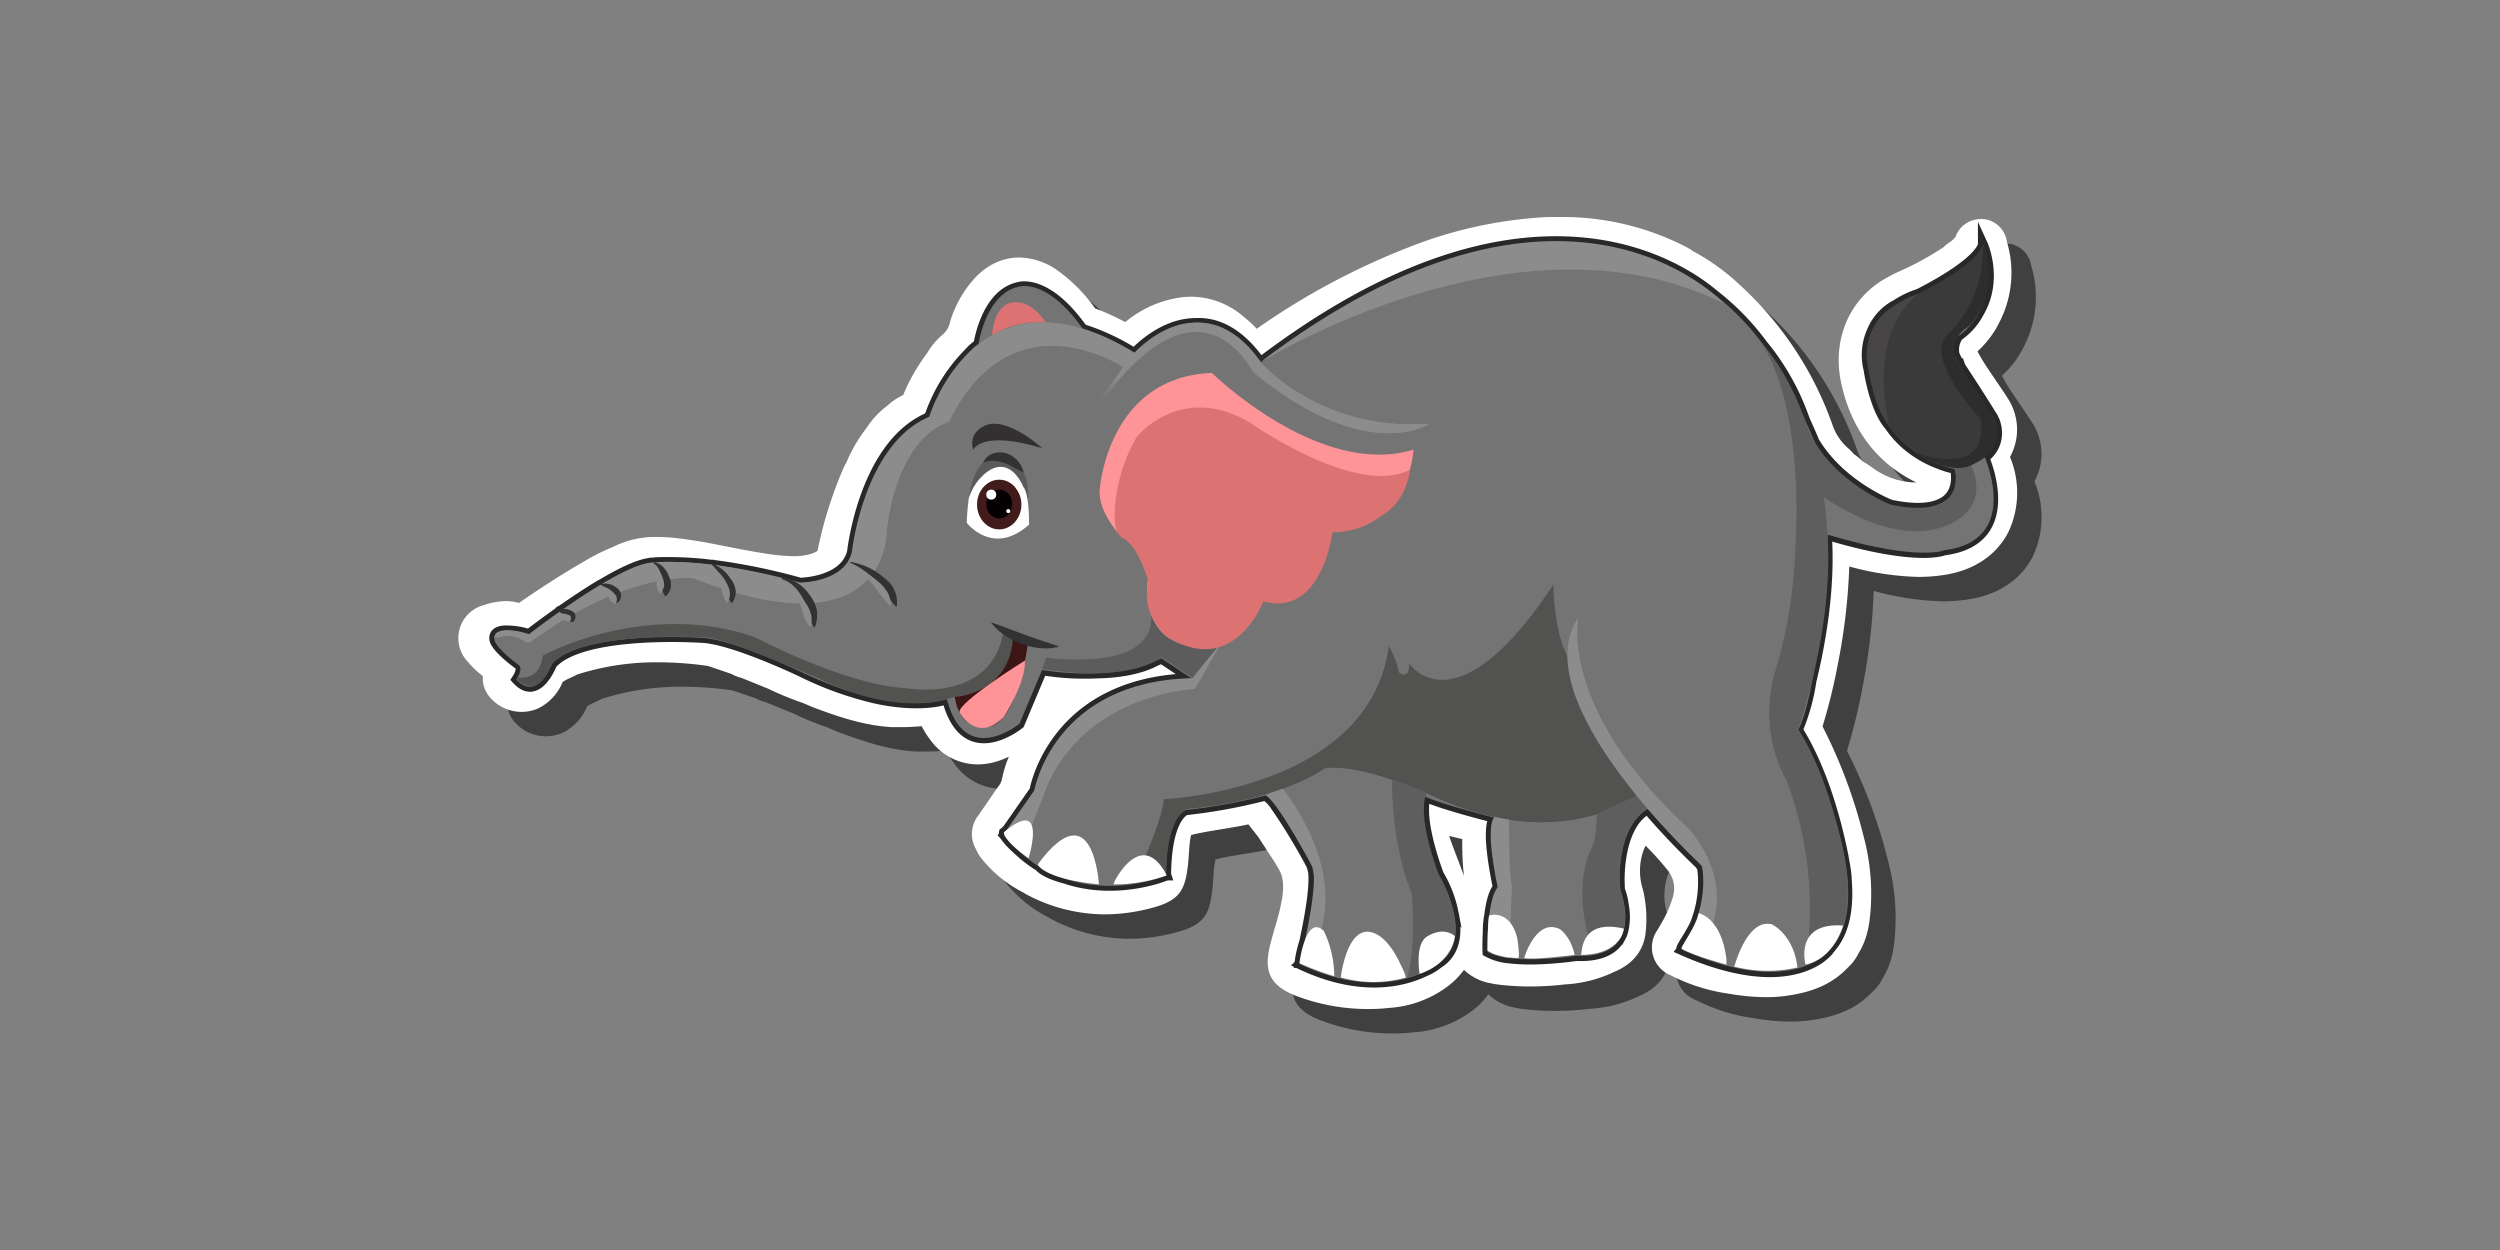 <svg id="Layer_54" data-name="Layer 54" xmlns="http://www.w3.org/2000/svg" viewBox="0 0 512 256"><rect x="0" y="0" width="512" height="256" fill="#808080" stroke="none"/><defs><style>.cls-1{opacity:0.5;}.cls-2{fill:#fff;}.cls-3{fill:none;stroke:#282828;stroke-miterlimit:10;stroke-width:2px;}.cls-4{fill:#747474;}.cls-5{fill:#525250;}.cls-6{fill:#5e5e5e;}.cls-7{fill:#3a3a3a;}.cls-8{fill:#2d2d2d;}.cls-9{fill:#474546;}.cls-10{fill:#8c8c8c;}.cls-11{fill:#5c5c5c;}.cls-12{fill:#3c1615;}.cls-13{fill:#fe9498;}.cls-14{fill:#dc7272;}.cls-15{fill:#323031;}.cls-16{fill:#595a5c;}.cls-17{fill:#421c1b;}.cls-18{fill:#050102;}.cls-19{fill:#323232;}</style></defs><path class="cls-1" d="M285.3,211.65a41.45,41.45,0,0,1-14.87-2.7c-5.12-2-6.63-4.78-5.39-10.06.35-1.45.75-2.84,1.14-4.19a46,46,0,0,0,1.42-5.86c.38-2.57.17-4.32-.71-5.86-.74-1.29-1.57-2.55-2.45-3.88-.57-.87-1.14-1.74-1.69-2.62l-2.08-2.65c-1.87.41-3.72.7-5.53,1-1.36.22-2.64.43-3.92.68-.87.17-1.66.32-2.29.51-.05.21-.13.57-.22,1.19-.1.78-.16,1.63-.22,2.53s-.14,2-.28,3.07c-.57,4.31-1.64,6.47-6.5,7.9a37.29,37.29,0,0,1-10.46,1.55,34.26,34.26,0,0,1-15.88-4,6.49,6.49,0,0,1-.72-.43,26.13,26.13,0,0,1-8.74-7.14,7.51,7.51,0,0,1-1-1.72,6.22,6.22,0,0,1,.47-7l1.26-1.82c.89-1.29,1.8-2.63,2.75-4a3.64,3.64,0,0,0,.8-1.54,24.06,24.06,0,0,1,1.43-4.65,16.19,16.19,0,0,1-2.33.94,13.61,13.61,0,0,1-4.07.65,12,12,0,0,1-9.55-4.83,18.77,18.77,0,0,1-1.91-3c-1.37.12-2.78.2-4.23.2-.62,0-1.25,0-1.87,0-5.62-.32-10.78-2.07-15.57-3.85-.75-.27-1.43-.57-2.09-.86l-.58-.25a61.52,61.52,0,0,1-7.07-2.9l-5.67-2.3-.15,0a9.58,9.58,0,0,1-1.74-.74L150,141.39a72.26,72.26,0,0,0-10.21-.75,53.07,53.07,0,0,0-16.52,2.48c-.51.26-1,.49-1.44.7a12.6,12.6,0,0,0-1.59.83,10.33,10.33,0,0,1-5,5.42l-.18.08-.18.07a8.39,8.39,0,0,1-3.06.57,8.5,8.5,0,0,1-6.76-3.33,5.87,5.87,0,0,1-1.17-4,18.36,18.36,0,0,1-3.09-2.94,7,7,0,0,1,3.38-11.62,14.38,14.38,0,0,1,4.4-.79,10,10,0,0,1,2.7.37c4.91-3.38,9.11-6.06,13.11-8.36l.23-.14a42.29,42.29,0,0,1,6-3,18.89,18.89,0,0,1,9-2,36.65,36.65,0,0,1,4.35.28c3.48.4,6.86,1.07,10.14,1.72,2.64.53,5.15,1,7.68,1.39a41.86,41.86,0,0,0,5.71.54,12.42,12.42,0,0,0,3.66-.49,6.17,6.17,0,0,0,1.28-.62c0-.13.15-.77.15-.77a85.44,85.44,0,0,1,5.15-16.16,7.53,7.53,0,0,1,.58-1.09,30.59,30.59,0,0,1,4.15-7.13,17.26,17.26,0,0,1,4.2-4.51,12.21,12.21,0,0,1,3.3-2.23,38.61,38.61,0,0,1,4.88-8.54,14.49,14.49,0,0,1,3.4-4,4.89,4.89,0,0,0,1.36-2.58,23.5,23.5,0,0,1,4-7.63c3.53-4.48,7.45-5.42,10.12-5.42a13.93,13.93,0,0,1,8.08,2.82,32.84,32.84,0,0,1,7.48,7.61l0,0a48,48,0,0,1,6.16,2.8,22.59,22.59,0,0,1,11.64-5.09,16.75,16.75,0,0,1,1.87-.11,16.5,16.5,0,0,1,10.8,4.15,21.15,21.15,0,0,1,2.61,2.42,146.68,146.68,0,0,1,31.12-16.69,89,89,0,0,1,28.7-6.21c.84,0,1.67,0,2.49,0a55.37,55.37,0,0,1,25.85,6.24,9.62,9.62,0,0,1,1.14.73,44.92,44.92,0,0,1,9.6,6.9,70.57,70.57,0,0,1,19,28.65,11.06,11.06,0,0,0,3.19,4.8,11.82,11.82,0,0,1,1.23,1.26,8.94,8.94,0,0,1,1.77,1.46,22,22,0,0,1,2.1,1.37,12.27,12.27,0,0,0,1.34.87,14.86,14.86,0,0,0,6.87,2.07h.12a5,5,0,0,0,.56,0c-8-3.87-13.27-10.78-15.34-20.18-1.89-8.54,1.24-16.61,8.17-21.07a35.46,35.46,0,0,1,4.24-2.21l.93-.42A61.67,61.67,0,0,0,403,55.65a12,12,0,0,1,1.74-1.35l.36-.36.37-.38a5.45,5.45,0,0,1,5.16-3.69A5.21,5.21,0,0,1,412,50a5.4,5.4,0,0,1,4,4.46,22.05,22.05,0,0,1-1.37,16.23A19.84,19.84,0,0,1,410,76.94c.18.38.4.78.63,1.17.9,1.59,2,3.13,3.09,4.76.78,1.15,1.6,2.33,2.38,3.57a11.68,11.68,0,0,1,.55,12.15,19,19,0,0,1-.31,15.33c-2.34,4.62-6.81,7.72-12.59,8.73a34,34,0,0,1-5.86.5h0a58.23,58.23,0,0,1-13.67-2l-.49-.12a124.51,124.51,0,0,1-2.34,20,119,119,0,0,1-3.13,12.74,104.79,104.79,0,0,1,8.37,22.37,45.12,45.12,0,0,1,1.52,14.46v.11c-.21,2.79-.47,6.23-2.5,9.48a9.5,9.5,0,0,1-2.24,3c-3.78,4-8.49,5.13-12.19,5.7a30.21,30.21,0,0,1-4.54.33,45.64,45.64,0,0,1-7.48-.69,37.43,37.43,0,0,1-12-3.77,6.17,6.17,0,0,1-2.73-9.33l.57-1a24.15,24.15,0,0,0,2.56-5.69,5.94,5.94,0,0,0-1.12-5.59,57.57,57.57,0,0,0-4.46-4.95c-.18.38-.35.75-.49,1.13a12.56,12.56,0,0,0-.05,7.89,25.38,25.38,0,0,1,.58,8.42c-.2,2.69-1.48,6.3-6.38,8.36a26.65,26.65,0,0,1-9.85,2.59l-.18,0a61.5,61.5,0,0,1-7.23.44,54.4,54.4,0,0,1-6.3-.36,14.73,14.73,0,0,1-1.72-.28,10.58,10.58,0,0,1-5.58-2.76,16.48,16.48,0,0,1-3.24,3.31,22.48,22.48,0,0,1-12.25,4.49C288,211.59,286.64,211.65,285.3,211.65Zm16.48-35.47c.5,1.5,1.08,3,1.68,4.59.47,1.21.93,2.43,1.37,3.65l0,.12a59.79,59.79,0,0,1-.35-7.7C303.58,176.64,302.67,176.42,301.78,176.18ZM220.44,148l.11-.09h-.07Z"/><path class="cls-2" d="M280.3,206.65a41.45,41.45,0,0,1-14.87-2.7c-5.12-2-6.63-4.78-5.39-10.06.35-1.45.75-2.84,1.14-4.19a46,46,0,0,0,1.42-5.86c.38-2.57.17-4.32-.71-5.86-.74-1.29-1.57-2.55-2.45-3.88-.57-.87-1.14-1.74-1.69-2.62l-2.08-2.65c-1.87.41-3.72.7-5.53,1-1.36.22-2.64.43-3.92.68-.87.17-1.66.32-2.29.51-.05.21-.13.57-.22,1.19-.1.78-.16,1.63-.22,2.53s-.14,2-.28,3.07c-.57,4.31-1.64,6.47-6.5,7.9a37.29,37.29,0,0,1-10.46,1.55,34.26,34.26,0,0,1-15.88-4,6.49,6.49,0,0,1-.72-.43,26.13,26.13,0,0,1-8.74-7.14,7.51,7.51,0,0,1-1-1.72,6.22,6.22,0,0,1,.47-7l1.26-1.82c.89-1.29,1.8-2.63,2.75-4a3.64,3.64,0,0,0,.8-1.54,24.06,24.06,0,0,1,1.43-4.65,16.19,16.19,0,0,1-2.33.94,13.61,13.61,0,0,1-4.07.65,12,12,0,0,1-9.55-4.83,18.77,18.77,0,0,1-1.91-3c-1.37.12-2.78.2-4.23.2-.62,0-1.25,0-1.87,0-5.62-.32-10.78-2.07-15.57-3.85-.75-.27-1.43-.57-2.09-.86l-.58-.25a61.52,61.52,0,0,1-7.07-2.9l-5.67-2.3-.15,0a9.58,9.58,0,0,1-1.74-.74L145,136.39a72.26,72.26,0,0,0-10.21-.75,53.07,53.07,0,0,0-16.52,2.48c-.51.26-1,.49-1.44.7a12.6,12.6,0,0,0-1.59.83,10.33,10.33,0,0,1-5,5.42l-.18.08-.18.07a8.39,8.39,0,0,1-3.06.57,8.5,8.5,0,0,1-6.76-3.33,5.87,5.87,0,0,1-1.17-4,18.36,18.36,0,0,1-3.09-2.94,7,7,0,0,1,3.38-11.62,14.38,14.38,0,0,1,4.4-.79,10,10,0,0,1,2.7.37c4.91-3.38,9.11-6.06,13.11-8.36l.23-.14a42.29,42.29,0,0,1,6-3,18.89,18.89,0,0,1,9-2,36.65,36.65,0,0,1,4.35.28c3.48.4,6.86,1.07,10.14,1.72,2.64.53,5.15,1,7.68,1.39a41.86,41.86,0,0,0,5.71.54,12.42,12.42,0,0,0,3.66-.49,6.17,6.17,0,0,0,1.28-.62c0-.13.15-.77.15-.77a85.44,85.44,0,0,1,5.15-16.16,7.53,7.53,0,0,1,.58-1.09,30.59,30.59,0,0,1,4.15-7.13,17.26,17.26,0,0,1,4.2-4.51,12.21,12.21,0,0,1,3.3-2.23,38.61,38.61,0,0,1,4.88-8.54,14.49,14.49,0,0,1,3.4-4,4.89,4.89,0,0,0,1.36-2.58,23.5,23.5,0,0,1,4-7.63c3.53-4.48,7.45-5.42,10.12-5.42a13.93,13.93,0,0,1,8.08,2.82,32.84,32.84,0,0,1,7.48,7.61l0,0a48,48,0,0,1,6.16,2.8,22.59,22.59,0,0,1,11.64-5.09,16.75,16.75,0,0,1,1.87-.11,16.5,16.5,0,0,1,10.8,4.15,21.15,21.15,0,0,1,2.61,2.42,146.68,146.68,0,0,1,31.12-16.69,89,89,0,0,1,28.7-6.21c.84,0,1.67,0,2.49,0a55.37,55.37,0,0,1,25.85,6.24,9.62,9.62,0,0,1,1.14.73,44.92,44.92,0,0,1,9.6,6.9,70.57,70.57,0,0,1,19,28.65,11.06,11.06,0,0,0,3.19,4.8,11.82,11.82,0,0,1,1.23,1.26,8.94,8.94,0,0,1,1.77,1.46,22,22,0,0,1,2.1,1.37,12.27,12.27,0,0,0,1.34.87,14.86,14.86,0,0,0,6.87,2.07h.12a5,5,0,0,0,.56,0c-8-3.87-13.27-10.78-15.34-20.18-1.89-8.54,1.24-16.61,8.17-21.07a35.46,35.46,0,0,1,4.24-2.21l.93-.42A61.67,61.67,0,0,0,398,50.65a12,12,0,0,1,1.74-1.35l.36-.36.37-.38a5.45,5.45,0,0,1,5.16-3.69A5.21,5.21,0,0,1,407,45a5.4,5.4,0,0,1,4,4.46,22.05,22.05,0,0,1-1.37,16.23A19.84,19.84,0,0,1,405,71.94c.18.38.4.78.63,1.17.9,1.59,2,3.13,3.09,4.76.78,1.15,1.6,2.33,2.38,3.57a11.68,11.68,0,0,1,.55,12.15,19,19,0,0,1-.31,15.33c-2.34,4.62-6.81,7.72-12.59,8.73a34,34,0,0,1-5.86.5h0a58.23,58.23,0,0,1-13.67-2l-.49-.12a124.51,124.51,0,0,1-2.34,20,119,119,0,0,1-3.13,12.74,104.79,104.79,0,0,1,8.37,22.37,45.12,45.12,0,0,1,1.52,14.46v.11c-.21,2.79-.47,6.23-2.5,9.48a9.5,9.5,0,0,1-2.24,3c-3.78,4-8.49,5.13-12.19,5.7a30.21,30.21,0,0,1-4.54.33,45.64,45.64,0,0,1-7.48-.69,37.43,37.43,0,0,1-12-3.77,6.17,6.17,0,0,1-2.73-9.33l.57-1a24.15,24.15,0,0,0,2.56-5.69,5.94,5.94,0,0,0-1.12-5.59,57.57,57.57,0,0,0-4.46-4.95c-.18.38-.35.75-.49,1.13a12.56,12.56,0,0,0-.05,7.89,25.38,25.38,0,0,1,.58,8.42c-.2,2.69-1.48,6.3-6.38,8.36a26.65,26.65,0,0,1-9.85,2.59l-.18,0a61.5,61.5,0,0,1-7.23.44,54.4,54.4,0,0,1-6.3-.36,14.73,14.73,0,0,1-1.72-.28,10.58,10.58,0,0,1-5.58-2.76,16.48,16.48,0,0,1-3.24,3.31,22.48,22.48,0,0,1-12.25,4.49C283,206.59,281.64,206.65,280.3,206.65Zm16.48-35.47c.5,1.5,1.08,3,1.68,4.59.47,1.21.93,2.43,1.37,3.65l0,.12a59.79,59.79,0,0,1-.35-7.7C298.58,171.64,297.67,171.42,296.78,171.18ZM215.44,143l.11-.09h-.07Z"/><path class="cls-3" d="M408.69,86.68l0-.08a3.29,3.29,0,0,0-.15-.4,7.09,7.09,0,0,0-.79-1.43c-2-3.3-6.17-9.63-6.18-9.66a24.49,24.49,0,0,1-1.26-2.54,4.78,4.78,0,0,1,.78-3.73A13.48,13.48,0,0,0,405.35,64c4-6.87.73-14,.73-14v0c0,.24-.32,3.55-13.08,10.12a19,19,0,0,0-4.67,2.23A10.76,10.76,0,0,0,383.25,68a11.91,11.91,0,0,0-.58,7.7s1.1,8,4.33,11.61h0a19.71,19.71,0,0,0,5.53,5.41h0a21.51,21.51,0,0,0,4.48,2.3,17.92,17.92,0,0,0,3.29,1c.07.23.13.44.18.65.21,1.47.25,4.4-2.36,6.08a9.5,9.5,0,0,1-1.52.7c-2,.67-5,.8-9.38-.11,0,0-10.29-3.93-15.63-12.95-.54-1.34-1.23-2.9-1.95-4.45-.13-.36-.27-.73-.41-1.09,0,0,0,0,0-.07v0A49.77,49.77,0,0,0,361,70.52a51.68,51.68,0,0,0-9.91-10.17c-7.76-6.56-39.2-27.06-92.95,13.79-4.5-6.35-9.18-8.22-13.29-8-6.42,0-11.53,5.08-12.53,6.15a46.23,46.23,0,0,0-10.6-4.94c-7.56-10.64-13.19-8.57-13.19-8.57-6.68,1.48-8.16,11.72-8.16,11.72a8.9,8.9,0,0,0-1.92,1.7,34.16,34.16,0,0,0-8.17,13.21C176.88,91,174.48,113,174.48,113c-1.33,5.55-8.66,6.24-10.57,6.33a125.27,125.27,0,0,0-17.82-3.66c-.14-.09-.17,0-.17,0a69.09,69.09,0,0,0-9-.58c-1.38,0-2.4,0-3.08.1h0c-.66,0-1,.1-1,.1-2.48.4-6.12,2.21-9.83,4.44a0,0,0,0,0-.06,0c-2.81,1.69-5.67,3.61-8.11,5.32-.33,0-.28.2-.28.2-3.22,2.28-5.67,4.15-6.24,4.6a14.37,14.37,0,0,0-4.3-.75c-3-.14-2.81,1.53-2.81,1.53h0c-.17,1.84,5,5.5,5,5.5.84.64.12,2.09-.25,2.72l-.19.29c4.32,4.77,7.3-3.12,7.3-3.12,6.25-7,30.53-5.37,30.53-5.37,6.26.15,20.56,7,20.56,7A69.57,69.57,0,0,0,178.9,143a39.9,39.9,0,0,0,5.41.89c6.43.63,9.62-.67,9.62-.67,3.72,14.3,14.89,5.07,14.89,5.07s4.32-10.28,4.62-11a54,54,0,0,0,11.21.65c6.46-.12,10.14-1.52,11.89-2.45.85-.36,1.3-.61,1.3-.61l6,4c-28.26.84-32,23-32,23L206.18,170l-.58.47a1,1,0,0,0,0,.3l0,0,.06.16-.06.08c.08.09.16.17.23.26a5.42,5.42,0,0,0,.55.74,13.68,13.68,0,0,0,1.73,1.76,27.38,27.38,0,0,0,4.71,3.69c.53.63,2,1.66,5.36,2.53,10.62,3.58,20.65-.64,20.65-.64v-.05l.08,0-.07-.22c.12-9.52,2.53-12.31,3.91-13.12h0a113.88,113.88,0,0,0,16.41-3,7.84,7.84,0,0,1,1.68,1.64,121.28,121.28,0,0,1,7.68,12.58,8.75,8.75,0,0,1,.4,1.47c.34,3.34-.87,9.81-1.81,14.16a24.44,24.44,0,0,0-1,4.42l.07,0c0,.13-.07.2-.07.2,12.53,6,21.39,3.64,25.71,1.55a11.49,11.49,0,0,0,2.95-1.79l.05,0c2.66-1.79,3.38-4.61,3.26-7.39,0-.19,0-.38,0-.58,0,0,0-.43-.16-1.15-.05-.36-.12-.72-.2-1.07a24.24,24.24,0,0,0-3-7.86s-4.19-10.71-2.76-15.9c4,1.73,12.76,3.93,14,4.25-1.69,2.37.35,12.2.73,14,0,.12,0,.21,0,.31-.92,1.1-1.43,3.37-1.72,5.71h0a16.49,16.49,0,0,0-.29,3.47c-.14,2.29-.06,4-.06,4a11.11,11.11,0,0,0,4.37,1.31h.05c5.8.74,13.78-.48,13.78-.48,5.4.23,8-1.58,9.18-3.94h0v0a4.79,4.79,0,0,0,.49-1.32,12.39,12.39,0,0,0,.07-5.24,13.3,13.3,0,0,0-.76-3.09s-.8-8.39,2.83-13.85a9,9,0,0,1,2.77-2.62,152.23,152.23,0,0,0,10.61,11.17l.53.73a2.47,2.47,0,0,0,.06.29,22.83,22.83,0,0,1-1.54,11.39c-1.11,2.32-3,4.86-2.71,5l.13.07-.13.16c16.14,7.19,24.56,4.3,28.15,1.93a10.19,10.19,0,0,0,1.26-1l.15-.14.4-.39,0-.06c.22-.22.41-.45.6-.68l.31-.39,0,0c2.78-3.44,3.46-8.41,3-13.8,0-.61-.09-1.23-.17-1.88,0,0-.15-1-.48-2.75,0-.17-.06-.34-.1-.51-1.09-5.47-3.84-16.76-9.25-25.41a41.37,41.37,0,0,0,2.78-10c1.89-7.76,3.9-19,3.16-29.92,18.71,5.61,24,3.18,24,3.18,14.49-1.86,9.42-16.17,8.26-19A6.21,6.21,0,0,0,408.69,86.68ZM259.1,73.63l-.83.64-.07-.1Z"/><g id="e"><path class="cls-4" d="M106.19,136.16s-12.42-8.86,2-5.94c0,0,21.27-15.11,25.65-14.81,0,0,12.08.18,29.6,4.18,0,0,7.27.84,10.69-4.18,0,0,3-23,16.18-29.81,0,0,6.08-12.76,10.09-15.14,0,0,1.48-10.24,8.16-11.72,0,0,5.64-2.08,13.21,8.61,0,0,8.46,3.56,10.39,5.34,0,0,12.92-14.84,25.68,1.93,0,0,29.54-24.27,61-24.27,0,0,30.15-3.56,47,27.71,0,0,5.8,11.54,6.74,15.13,0,0,10.86,11.83,19.47,11.08,0,0,10.86,0,8.24-8.24,0,0-18-3-17.41-24.34a10.67,10.67,0,0,1,8.05-10.11c1.12-.37,13.1-5.86,15.16-11.35,0,0,4.31,12.66-5.62,19,0,0-3.74,1.5,7.49,16.1,0,0,2.63,3.31-1.68,7.83,0,0,8.05,17.45-8,19.51,0,0-5.24,2.43-24-3.19,0,0-1.54,31.39-6,40,0,0,17.76,33.25,6.47,45,0,0-7.32,10.25-30.34,0,0,0,6.49-8.16,4.19-16.94,0,0-7.11-10-11.09-11.93,0,0-6.9,3.35-5.65,16.74,0,0,5.44,14-9,13.39,0,0-13.6,2.09-18.2-.84,0,0-.42-8.16,2.09-13-.21-2.3-2.3-11.09-.63-14.43,0,0-10.25-2.51-14.43-4.4,0,0-2.22,7.19,3.86,17.8,0,0,6.22,11.59-.71,16.26,0,0-10.46,9.05-28.71.28,0,0,4.81-14.42,2.41-20.36,0,0-6.36-12.3-9.33-14.14a113.88,113.88,0,0,1-16.41,3s-4.1,1.13-4,13.43c0,0-19.79,8.34-33.23-8.34l6.23-8.91s4.95-22.34,32.38-23.05l-6.37-4.24s-8.61,4.94-24.4,2.41c-.3.74-4.62,11-4.62,11s-11.17,9.23-14.89-5.07c0,0-9.84,4-29.79-5.51,0,0-14.3-6.85-20.56-7,0,0-24.28-1.64-30.53,5.37,0,0-3,7.89-7.3,3.12C105.75,139.17,107.28,137,106.19,136.16Z"/><path class="cls-5" d="M106.32,138.75s4.32.76,4.83-4.49c0,0,20.91-11.51,43.35-3.81,0,0,18.6,9.86,30.9,10.46,0,0,17.84,3.38,20.13-11.81l1.95,1s1.08,10.95-12.6,12.77c0,0-9,4-24.5-2.69,0,0-20.86-9.44-26-9.64,0,0-24.84-1.5-31.33,5.31,0,0-2.64,8.05-7.3,3.13Z"/><path class="cls-5" d="M284.42,132.3a18.33,18.33,0,0,1,2.1,5.42s2.1,1.78,2.1-1.82c0,0,9.43,14.22,29.52-16.18,0,0,0,11.22,3.84,16.18,0,0-.7,9.15,13.63,26.8,0,0-16.13,12.82-42.88,0,0,0-14.08-6.49-21.45-5.33,0,0-8.52,6.41-27.57,8.24,0,0-4.72.07-4.88,13.53,0,0-1.79-3-4.25-3.8,0,0,3.35-7.63,3.79-11.67C238.37,163.67,280.55,161.9,284.42,132.3Z"/><path class="cls-6" d="M285.1,159.71s-.29,12.76,4,23.19c0,0,1,10.46-.85,17.27,0,0,10.4-1.82,9.8-10.95a25.62,25.62,0,0,0-3.38-10.08s-4.65-11.89-2.49-16.68A55.51,55.51,0,0,0,285.1,159.71Z"/><path class="cls-6" d="M327,166.77s0,5.76-1.19,7.14c0,0-4.32,8.34.6,21l.06.44s5.93-.88,6.31-6.63a19.13,19.13,0,0,0-1-6.56s-1.16-12.19,5.65-16.73l.07-.07a15.41,15.41,0,0,1-1.95-2.64S327.53,166.49,327,166.77Z"/><path class="cls-6" d="M360.43,69.8s10.34,12.44,6.72,49.92a93.69,93.69,0,0,1-3.79,18.38s-3.46,11.1,2.47,21.61a74.33,74.33,0,0,1,3.95,37.84s10.44-1.6,8.38-19.46c0,0-2.42-16.92-9.9-28.78,0,0,7.39-20.67,6-40C374.25,109.28,373.61,84.64,360.43,69.8Z"/><path class="cls-6" d="M373.52,101.83s14,10.14,24.55,6c.59-.19,10-3.14,5.5-12.77l-3.29.73s3.28,11-13.08,7.55c0,0-14.51-5.54-18-18.56Z"/><path class="cls-7" d="M400.28,95.8s5,0,6-2.84c0,0,5.45-3.88.73-9.09,0,0-6.75-10-7-12.32,0,0-.39-2.6,2.93-4.49,0,0,6.58-5.05,3.16-17.07,0,0,.21,3.85-16.46,11.81,0,0-11,3.27-5.81,18.34A20.51,20.51,0,0,0,400.28,95.8Z"/><path class="cls-8" d="M404.34,94.92c6.76-2.94,4.18-8.72,4.18-8.72-1.11-2.26-7-11.09-7-11.09-3.94-5.12,1.89-8.53,1.89-8.53C410.21,59,406.08,50,406.08,50c.43,12.39-7.43,18.7-7.43,18.7-4.61,4.86,7,17.14,7,17.14,1.62,11.68-11.43,7.42-11.43,7.42l-1.7-.5S399.81,97.9,404.34,94.92Z"/><path class="cls-9" d="M387,87.34s-5.27-18.55,6-27.21c0,0-13.07,3.71-10.34,15.6C382.67,75.73,383.77,83.68,387,87.34Z"/><path class="cls-10" d="M257.84,74.38S310.77,41.2,353,62.12C353,62.12,320.58,26.49,257.84,74.38Z"/><path class="cls-10" d="M323.28,126.41s-4.37,18.39,22.58,43.34c0,0,11.79,12.27,1.65,25.58l-3.12-1.05s5.69-7.38,4.19-16.95C348.58,177.33,311.59,143.52,323.28,126.41Z"/><path class="cls-10" d="M309.08,167.89s-.13,11.33.56,13.41l-.57,14.95s-3.89-.79-4.42-1.56c0,0-.24-10.22,2.09-13,0,0-2.79-12.27-.63-14.43C306.11,167.29,308.39,167.79,309.08,167.89Z"/><path class="cls-10" d="M262.69,161.55s11.86,14.06,8,28.44l-2,8.36-2.5-1.11s3.92-15.39,2.65-19.66c0,0-6.64-12.46-9.57-14.85Z"/><path class="cls-10" d="M250.37,131.23l-5.66,9.88s-24.19.91-31.35,22.77l-4.27,10.58s-3.13-2.32-3.49-3.67l6.23-8.91s3.82-22.37,32.38-23Z"/><path class="cls-10" d="M230,75.17S206.74,59.9,193.81,86.45c0,0-10.22,2.21-12.72,22.18,0,0,.71,25.51-39.06,9.81,0,0-13.21-2.06-34.14,13.21a6.94,6.94,0,0,0-6.67-1s-.37-3,7-.67c0,0,17.32-13.54,24.66-14.7,0,0,10.09-1.58,30.59,4.07,0,0,9.51.06,11-6.34,0,0,2.4-22,15.83-27.65,0,0,9.89-32.81,41.85-12.91,0,0,13.53-15.55,25.68,1.92,0,0,12.12,14,34.39,12.42,0,0-12.23,8.59-35.62-10.6,0,0-11.13-22.74-32.42,7.26Z"/><path class="cls-10" d="M230.5,75.17S207.26,59.9,194.33,86.45c0,0-10.23,2.21-12.72,22.18,0,0,.71,25.51-39.07,9.81,0,0-13.2-2.06-34.14,13.21a6.94,6.94,0,0,0-6.67-1s-.36-3,7-.67c0,0,17.33-13.54,24.67-14.7,0,0,10.08-1.58,30.58,4.07,0,0,9.51.06,11.05-6.34,0,0,2.39-22,15.82-27.65,0,0,9.89-32.81,41.86-12.91,0,0,13.53-15.55,25.68,1.92,0,0,12.11,14,34.38,12.42,0,0-12.22,8.59-35.61-10.6,0,0-11.13-22.74-32.42,7.26Z"/><path class="cls-11" d="M214.25,134.66s24.28,3.66,21.3-10.44c0,0,2,11.9,14.82,7l-6.16,7.61-6.37-4.25S232,140,213.44,137Z"/><path class="cls-12" d="M195.55,142.73s11.64-.72,11.93-12.67l3.11,1.17s-2.07,18.21-9,17.65C201.63,148.88,196.43,149.4,195.55,142.73Z"/><path class="cls-13" d="M209.93,135.26s-13.84,8.61-13.43,10.63c0,0,3.57,6.54,9.1.91C205.6,146.8,210,140.17,209.93,135.26Z"/><path class="cls-13" d="M225.29,99.72s1.84-22.62,22.91-23.33c0,0,22.06,21.63,41.29,15.69,0,0-.6,15.88-16.74,16.76,0,0-2.87,17.14-14.15,14.15,0,0-6.4,15-19.45,7.51,0,0-5.31-3.31-4-12.15,0,0-1.66-7.19-6.08-9.07C229.08,109.28,224.45,104.17,225.29,99.72Z"/><path class="cls-14" d="M228.8,109c-2.09-4.47,1.75-28.92,18.94-28.23A24.83,24.83,0,0,1,258.84,89s14.33,11.45,28.86,8.7c0,0,.76,0,.82-.17A16.16,16.16,0,0,1,272.9,109s-2.18,17.51-14.15,14.15c0,0-6.11,16.07-19.95,7.07,0,0-5.32-4.48-3.58-11,0,0-2-7.65-5.64-9.22h0Z"/><path class="cls-14" d="M203.17,68.65s.33-8.76,7-6.32a10.27,10.27,0,0,1,4,3.72A18.59,18.59,0,0,0,203.17,68.65Z"/><path class="cls-15" d="M199.32,92.14s1.51-4.17,14.12-.35c0,0-6.44-5.94-11-4.89C202.46,86.9,198.1,88,199.32,92.14Z"/><path class="cls-16" d="M198.48,101.59S200,88,209.34,96.3c0,0,1.28,1.22,1.22,5.7l-8-1.15-1.49.54Z"/><path class="cls-2" d="M198,107.08s5.36,7,12.76.35c0,0,.05-6.3-1.15-7.64,0,0-2.58-6.76-7.54-3.08a10.76,10.76,0,0,0-3.68,5.41S198,105.25,198,107.08Z"/><ellipse class="cls-17" cx="204.64" cy="103.33" rx="4.54" ry="5.09"/><ellipse class="cls-18" cx="204.65" cy="103.24" rx="2.66" ry="2.96"/><circle class="cls-2" cx="203.01" cy="101.3" r="1.02"/><circle class="cls-2" cx="206.5" cy="104.67" r="0.41"/><path class="cls-2" d="M205.6,170.44s-.29,1.55,5.06,5.33C210.66,175.77,214.68,162.79,205.6,170.44Z"/><path class="cls-2" d="M212.55,177c.1.57,2.26,3.13,12.51,4.11C225.06,181.14,223.94,161.63,212.55,177Z"/><path class="cls-2" d="M228.24,180.53s5.46-11,10.59-1.49l.08.25A32.73,32.73,0,0,1,228,181.13C228.1,181.06,228.24,180.53,228.24,180.53Z"/><path class="cls-2" d="M266.12,197.24s1.29-10.17,5-6.58a21.66,21.66,0,0,1,2.13,8.92v.34A53.37,53.37,0,0,1,266.12,197.24Z"/><path class="cls-2" d="M274.59,200.17s1-8.72,5-9.32c0,0,3.82-1,7.4,7a10.57,10.57,0,0,1,.95,2.34A24.34,24.34,0,0,1,274.59,200.17Z"/><path class="cls-2" d="M290.73,199.45s-1.1-6.44,1.75-7.77c0,0,2.93-2,5.47,0C298,191.68,297.51,197.2,290.73,199.45Z"/><path class="cls-2" d="M304.65,194.69s0-6.68.35-7.22c0,0,4.25-1.36,5.74,4.66,0,0,.51,3.41.27,3.87l0,.19S307.11,196.28,304.65,194.69Z"/><path class="cls-2" d="M312.15,196.19s2.42-8.31,7.33-5.89c0,0,2.2,1.43,3,5.26C322.44,195.56,313.78,196.69,312.15,196.19Z"/><path class="cls-2" d="M323.83,195.33c.21-.32-.16-7.23,8.73-5.15,0-.16-.13,4-6.07,5.15a14.47,14.47,0,0,1-2.71.22A1.88,1.88,0,0,1,323.83,195.33Z"/><path class="cls-2" d="M344.39,194.28c-.35-.23,3.14-4.75,3.49-7.26,0,0,4.62.82,5.69,9.31v1.22S346.62,195.7,344.39,194.28Z"/><path class="cls-2" d="M355.31,197.55s2.65-9.64,7.63-8.22c0,0,4.17,2,5.09,8.22l.08.59a27.58,27.58,0,0,1-12.95-.18Z"/><path class="cls-2" d="M369.78,197.55s-2.45-8.74,7.69-8C377.47,189.53,375.63,196.35,369.78,197.55Z"/><path class="cls-2" d="M206.5,96.51a8.75,8.75,0,0,1,3.42,5.36s-.79-.15-.89-.32l-.44-.75-.49-.86-.53-.92s-.15,0-.54-.94A8.46,8.46,0,0,1,206.5,96.51Z"/><path class="cls-19" d="M202.93,127.46c1.26.39,2.42.83,3.57,1.27l3.43,1.27c1.14.42,2.27.82,3.43,1.21s2.34.73,3.58,1.22a10.66,10.66,0,0,1-3.89.31,14.63,14.63,0,0,1-3.81-.86,16.61,16.61,0,0,1-3.46-1.77A11.39,11.39,0,0,1,202.93,127.46Z"/><path class="cls-19" d="M174.15,115.08a13.76,13.76,0,0,1,3.36,1,13.61,13.61,0,0,1,3.05,1.84c.48.37.94.77,1.4,1.19a5.46,5.46,0,0,1,1.08,1.49,6,6,0,0,1,.62,3.61l-.19,0c-.88-.92-1.43-1.8-2.13-2.61s-1.12-1.76-1.86-2.55a16.68,16.68,0,0,0-5.38-3.81Z"/><path class="cls-19" d="M160.14,118.36a6.55,6.55,0,0,1,3.2,1.06,8.6,8.6,0,0,1,2.48,2.44A7.57,7.57,0,0,1,167.3,125a9.12,9.12,0,0,1,0,1.73,6.88,6.88,0,0,1-.41,1.71l-.2,0A8.07,8.07,0,0,1,166,127a14.25,14.25,0,0,1-.6-1.44,12.45,12.45,0,0,1-.45-1.43l-.19-.73c-.09-.23-.19-.46-.29-.69a8.56,8.56,0,0,0-1.7-2.45,6.54,6.54,0,0,0-2.61-1.65Z"/><path class="cls-19" d="M145.9,115.46a7.48,7.48,0,0,1,2.11,1.23,8,8,0,0,1,1.65,1.9,4.71,4.71,0,0,1,1,2.36,3.81,3.81,0,0,1-.71,2.51h-.2a6.69,6.69,0,0,1-.62-1.11c-.18-.35-.29-.68-.43-1-.26-.64-.25-1.35-.48-2a9.38,9.38,0,0,0-2.42-3.67Z"/><path class="cls-19" d="M133.87,115.08a3.55,3.55,0,0,1,1.9,1,5,5,0,0,1,1.18,1.86,3.92,3.92,0,0,1,.46,2.13,3.4,3.4,0,0,1-1,2l-.2,0a3.58,3.58,0,0,1-.49-1,4.35,4.35,0,0,1-.26-.91,10.11,10.11,0,0,1,0-1.74,5.09,5.09,0,0,0-.43-1.66,3.46,3.46,0,0,0-1.15-1.38Z"/><path class="cls-19" d="M122.93,119.62a4.4,4.4,0,0,1,1.58-.06,3.53,3.53,0,0,1,1.59.68,2.23,2.23,0,0,1,1.1,1.51,1.91,1.91,0,0,1-.71,1.71h-.2a4.29,4.29,0,0,1-.61-.65c-.18-.17-.28-.35-.4-.48s-.13-.63-.32-1a4.07,4.07,0,0,0-2-1.54Z"/><path class="cls-19" d="M114.28,125a3.41,3.41,0,0,1,1.15-.28,2.7,2.7,0,0,1,1.28.24c.42.16,1,.42,1.11,1a1.36,1.36,0,0,1-.52,1.44l-.2,0c-.59-.29-.84-.44-1.06-.54s-.08-.35-.24-.57a3.64,3.64,0,0,0-1.51-1.07Z"/><path class="cls-19" d="M201.37,94.68a3.38,3.38,0,0,1,2-1.8,4.42,4.42,0,0,1,2.85,0,5.51,5.51,0,0,1,2.26,1.55,8.74,8.74,0,0,1,.73,1.1,6.64,6.64,0,0,1,.45,1.25,10.46,10.46,0,0,1-1.16-.57c-.35-.2-.71-.37-1-.57a14.44,14.44,0,0,0-1.91-.87A7,7,0,0,0,201.37,94.68Z"/><path class="cls-10" d="M174.7,116a16.72,16.72,0,0,1,5,3,8.32,8.32,0,0,1,2,2.21,5.76,5.76,0,0,1,.77,2.91l-.14,0c-.75-.72-1.27-1.44-1.88-2.13s-1-1.5-1.62-2.19a21.37,21.37,0,0,0-4.17-3.75Z"/><path class="cls-10" d="M161.58,119.82a11.27,11.27,0,0,1,3.44,3.69,7.28,7.28,0,0,1,1.08,2.33,5.35,5.35,0,0,1-.09,2.6l-.15,0a11.86,11.86,0,0,1-1.2-2.18c-.32-.71-.44-1.49-.72-2.24a14.06,14.06,0,0,0-1-2.14,10.36,10.36,0,0,0-1.41-2Z"/><path class="cls-10" d="M145.89,116.38a4.94,4.94,0,0,1,1.69,1.22,8.4,8.4,0,0,1,1.18,1.75,5,5,0,0,1,.72,2,4,4,0,0,1-.45,2.11h-.15a4.22,4.22,0,0,1-.52-.94,7.34,7.34,0,0,1-.36-.9c-.23-.59-.18-1.23-.36-1.83A7.28,7.28,0,0,0,147,118a5.35,5.35,0,0,0-1.15-1.53Z"/><path class="cls-10" d="M133.88,116a2.79,2.79,0,0,1,1.21,1,5.71,5.71,0,0,1,.66,1.47,3.33,3.33,0,0,1,.25,1.58,2.73,2.73,0,0,1-.8,1.46l-.15,0a3.83,3.83,0,0,1-.55-1.47,6.2,6.2,0,0,1,.06-1.36,4.7,4.7,0,0,0-.15-1.35,2.78,2.78,0,0,0-.6-1.23Z"/><path class="cls-10" d="M123.38,120.3a1.64,1.64,0,0,1,1.22.26,5.18,5.18,0,0,1,1,.79c.26.3.62.57.69,1a1.9,1.9,0,0,1-.2,1.3l-.14,0a2.52,2.52,0,0,1-1-.72c-.23-.26-.22-.63-.33-1a4.61,4.61,0,0,0-.44-.89,1.49,1.49,0,0,0-.7-.66Z"/><path class="cls-10" d="M114.72,125.69a2.82,2.82,0,0,1,1.46.15c.24.09.59.13.71.45a.89.89,0,0,1-.25,1l-.15,0a5.68,5.68,0,0,0-.78-.12c-.15,0-.12-.25-.23-.41a9.06,9.06,0,0,0-.81-1Z"/><path class="cls-14" d="M247.74,80.74a118.9,118.9,0,0,0,10.1,7.07c9.28,5.82,22.79,12.5,30.94,8.39,0,0-.6,6.41-5.7,9.29a12,12,0,0,0-2.85-3.19,25.94,25.94,0,0,0-3.8-2.6c-1.68-.85-17.85-5.89-18-6.1s-3.89-3.75-3.89-3.75l-1.73-2Z"/><path class="cls-13" d="M232.82,89.46s10.12-12.59,25.58-1.3c0,0-1-1.87-1.37-2.39a6.89,6.89,0,0,0-1.51-1.7c-.59-.41,1.34.65-1.47-1.11s-2.92-1.84-3.68-2.23-3.27-1.39-3.27-1.39a2.54,2.54,0,0,0-2.1-.26,19.72,19.72,0,0,0-3.86.9c-1.87.7-.58-1.22-3.5,1.46s-2.87,2.46-3.34,3.28a20.05,20.05,0,0,1-1.48,2.06l-1.14,2.14Z"/></g></svg>